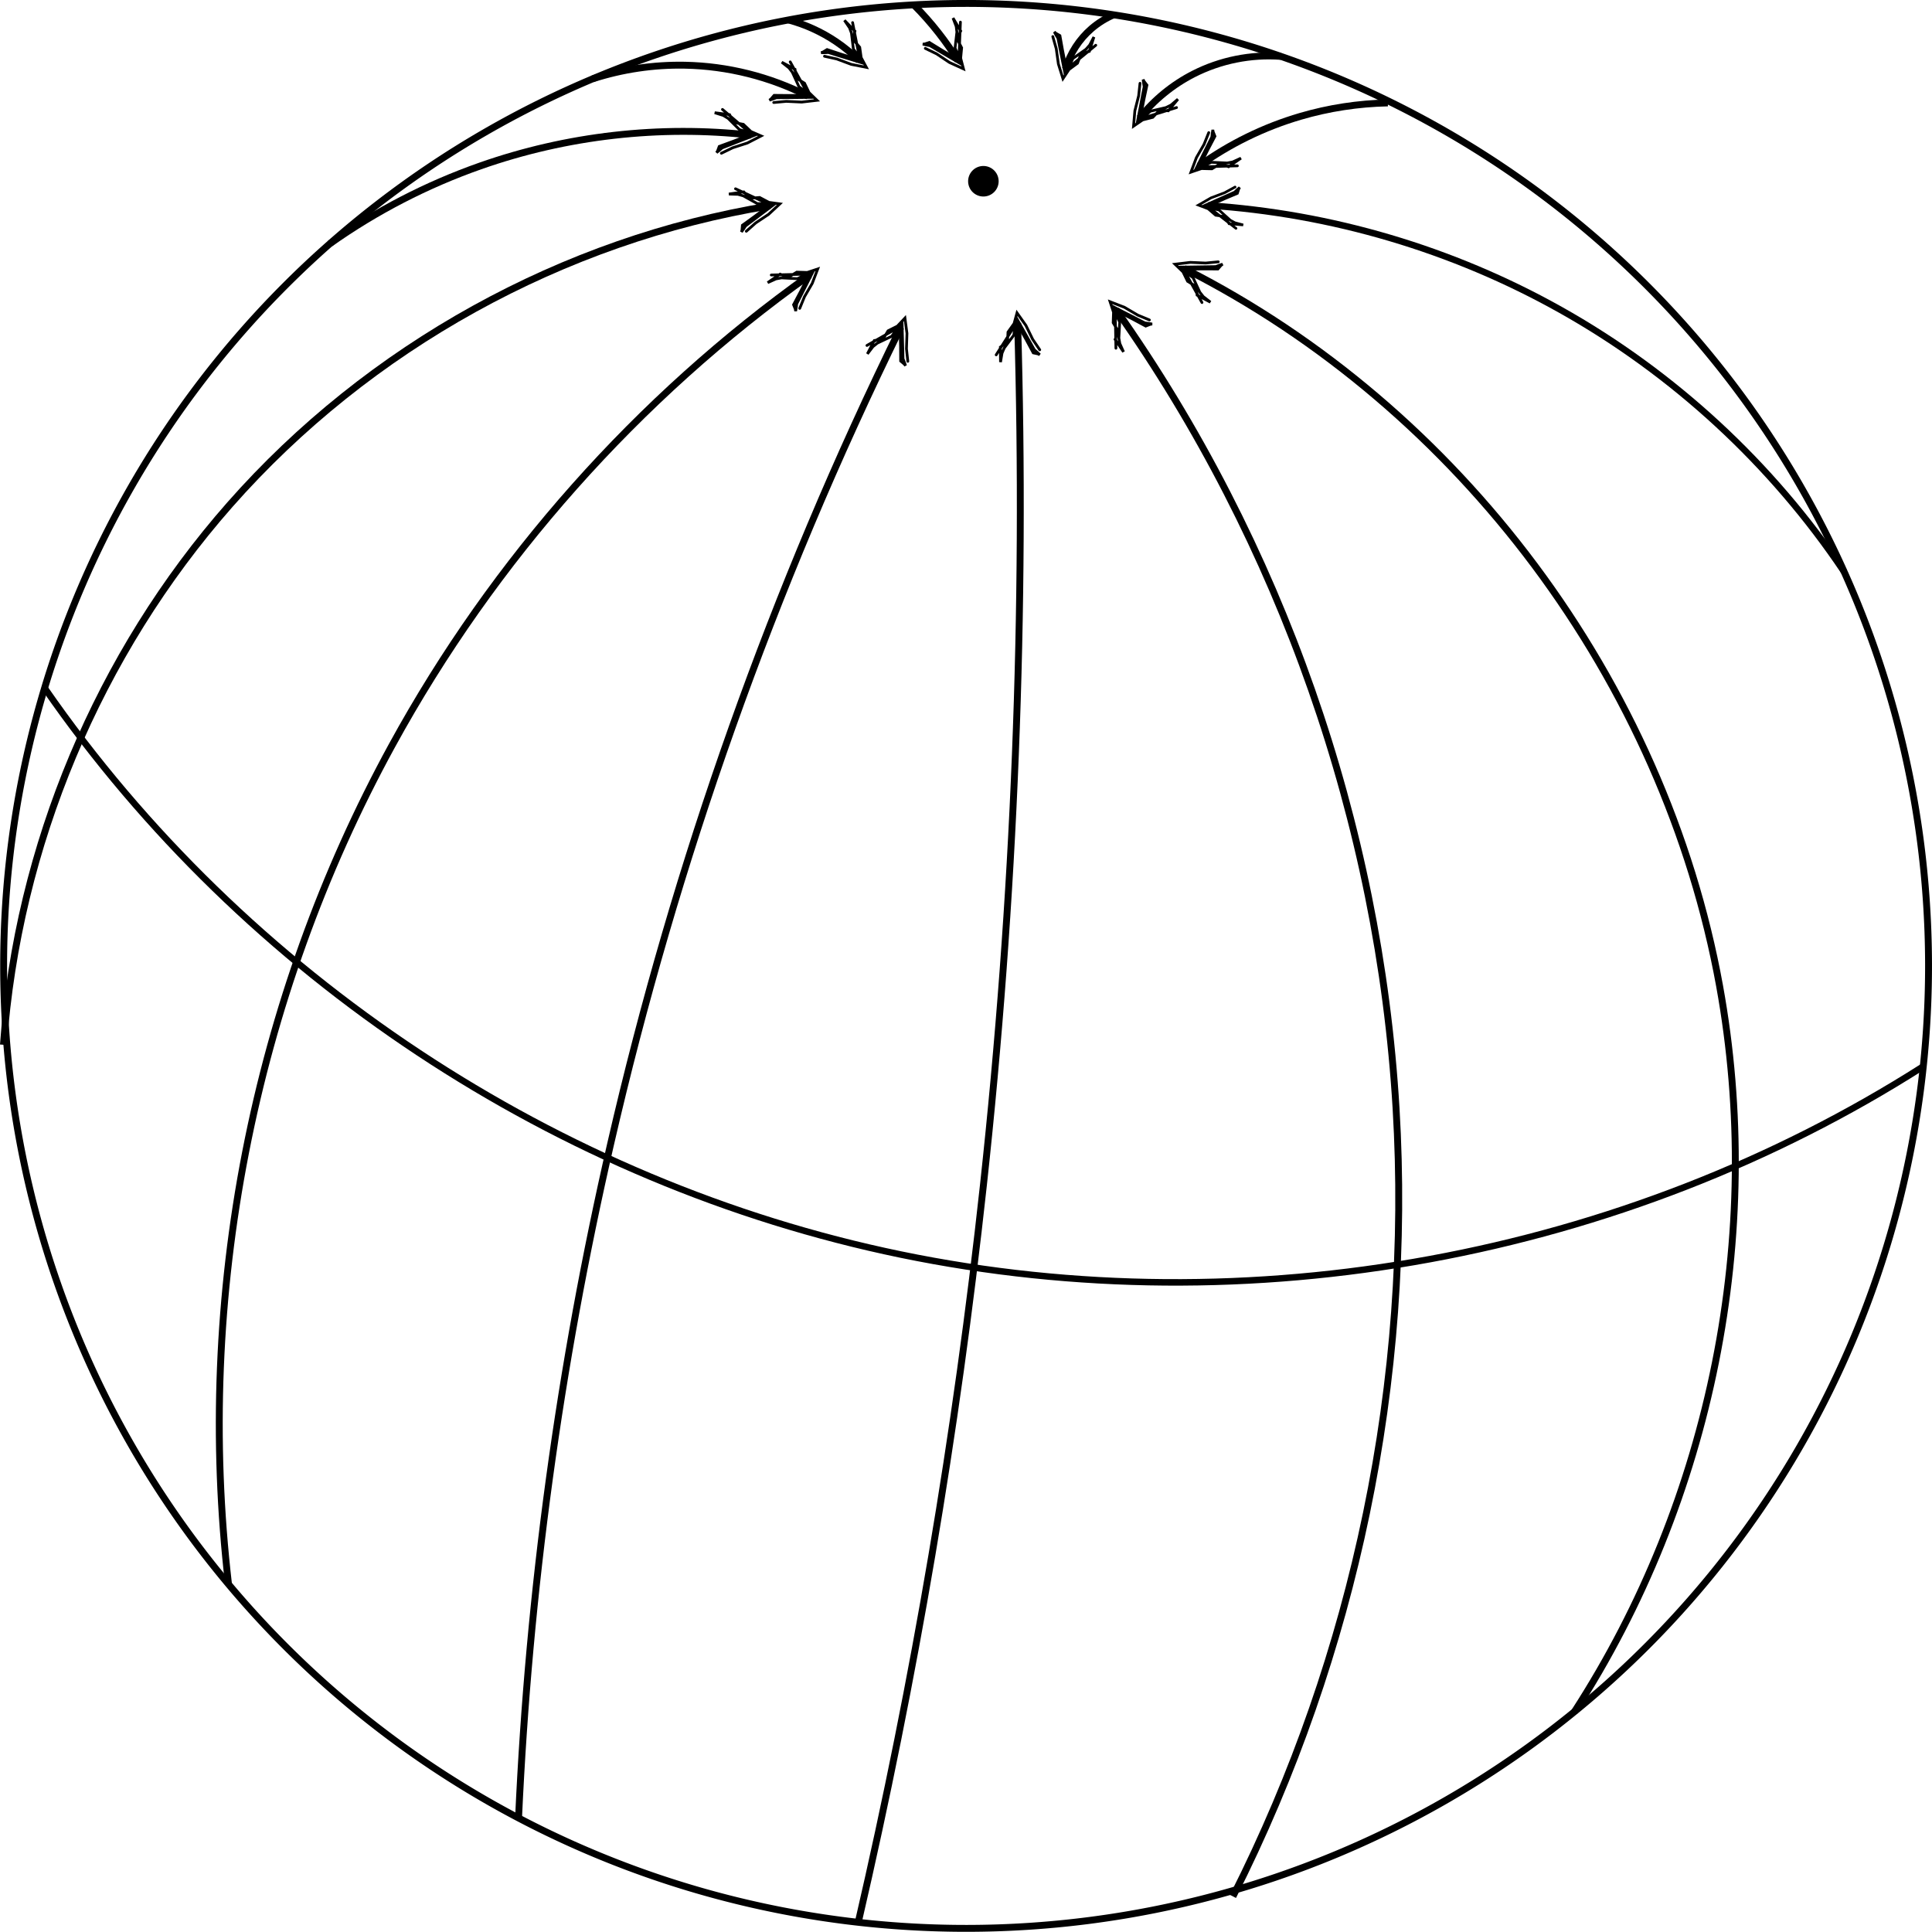 <?xml version="1.0" encoding="UTF-8" standalone="no"?>
<!-- Created with Inkscape (http://www.inkscape.org/) -->

<svg
   width="78.751mm"
   height="78.743mm"
   viewBox="0 0 78.751 78.743"
   version="1.1"
   id="svg8"
   inkscape:version="1.2.1 (9c6d41e410, 2022-07-14)"
   sodipodi:docname="page-page-142-drawing-2.svg"
   xmlns:inkscape="http://www.inkscape.org/namespaces/inkscape"
   xmlns:sodipodi="http://sodipodi.sourceforge.net/DTD/sodipodi-0.dtd"
   xmlns="http://www.w3.org/2000/svg"
   xmlns:svg="http://www.w3.org/2000/svg"
   xmlns:rdf="http://www.w3.org/1999/02/22-rdf-syntax-ns#"
   xmlns:cc="http://creativecommons.org/ns#"
   xmlns:dc="http://purl.org/dc/elements/1.1/">
  <defs
     id="defs2">
    <inkscape:path-effect
       effect="spiro"
       id="path-effect1838"
       is_visible="true"
       lpeversion="1" />
    <inkscape:path-effect
       effect="spiro"
       id="path-effect12256"
       is_visible="true"
       lpeversion="1" />
    <inkscape:path-effect
       effect="spiro"
       id="path-effect11909"
       is_visible="true"
       lpeversion="1" />
    <inkscape:path-effect
       effect="spiro"
       id="path-effect11564"
       is_visible="true"
       lpeversion="1" />
    <inkscape:path-effect
       effect="spiro"
       id="path-effect11209"
       is_visible="true"
       lpeversion="1" />
    <inkscape:path-effect
       effect="spiro"
       id="path-effect10836"
       is_visible="true"
       lpeversion="1" />
    <marker
       style="overflow:visible"
       id="marker9815"
       refX="0"
       refY="0"
       orient="auto-start-reverse"
       inkscape:stockid="Sketch"
       markerWidth="7.566"
       markerHeight="6.736"
       viewBox="0 0 7.566 6.736"
       inkscape:isstock="true"
       inkscape:collect="always"
       preserveAspectRatio="xMidYMid">
      <path
         style="fill:none;stroke:context-stroke;stroke-width:0.4;stroke-linecap:round"
         d="m -4.542,-3.245 3.839,2.602 0.563,0.593 L -2.492,1.181 -4.411,2.14 -4.58,2.825 -4.704,3.073 -4.313,2.682 -3.975,2.309 0.666,-0.127 0.026,-0.323 -1.761,-0.604 -3.581,-2.047 -4.319,-2.392 l -1.294,-0.255 2.183,0.042 0.7,1.055 1.441,0.115 1.209,0.917 1.533,0.471 -1.86,1.238 -2.038,0.922 -1.547,0.978"
         id="path9813"
         sodipodi:nodetypes="ccc" />
    </marker>
    <inkscape:path-effect
       effect="spiro"
       id="path-effect9138"
       is_visible="true"
       lpeversion="1" />
    <inkscape:path-effect
       effect="spiro"
       id="path-effect7839"
       is_visible="true"
       lpeversion="1" />
    <marker
       style="overflow:visible"
       id="marker6741"
       refX="0"
       refY="0"
       orient="auto-start-reverse"
       inkscape:stockid="Sketch"
       markerWidth="7.566"
       markerHeight="6.736"
       viewBox="0 0 7.566 6.736"
       inkscape:isstock="true"
       inkscape:collect="always"
       preserveAspectRatio="xMidYMid">
      <path
         style="fill:none;stroke:context-stroke;stroke-width:0.4;stroke-linecap:round"
         d="m -4.542,-3.245 3.839,2.602 0.563,0.593 L -2.492,1.181 -4.411,2.14 -4.58,2.825 -4.704,3.073 -4.313,2.682 -3.975,2.309 0.666,-0.127 0.026,-0.323 -1.761,-0.604 -3.581,-2.047 -4.319,-2.392 l -1.294,-0.255 2.183,0.042 0.7,1.055 1.441,0.115 1.209,0.917 1.533,0.471 -1.86,1.238 -2.038,0.922 -1.547,0.978"
         id="path6739"
         sodipodi:nodetypes="ccc" />
    </marker>
    <inkscape:path-effect
       effect="spiro"
       id="path-effect6118"
       is_visible="true"
       lpeversion="1" />
    <inkscape:path-effect
       effect="spiro"
       id="path-effect5268"
       is_visible="true"
       lpeversion="1" />
    <inkscape:path-effect
       effect="spiro"
       id="path-effect4964"
       is_visible="true"
       lpeversion="1" />
    <inkscape:path-effect
       effect="spiro"
       id="path-effect4660"
       is_visible="true"
       lpeversion="1" />
    <marker
       style="overflow:visible"
       id="Sketch"
       refX="0"
       refY="0"
       orient="auto-start-reverse"
       inkscape:stockid="Sketch"
       markerWidth="7.566"
       markerHeight="6.736"
       viewBox="0 0 7.566 6.736"
       inkscape:isstock="true"
       inkscape:collect="always"
       preserveAspectRatio="xMidYMid">
      <path
         style="fill:none;stroke:context-stroke;stroke-width:0.4;stroke-linecap:round"
         d="m -4.542,-3.245 3.839,2.602 0.563,0.593 L -2.492,1.181 -4.411,2.14 -4.58,2.825 -4.704,3.073 -4.313,2.682 -3.975,2.309 0.666,-0.127 0.026,-0.323 -1.761,-0.604 -3.581,-2.047 -4.319,-2.392 l -1.294,-0.255 2.183,0.042 0.7,1.055 1.441,0.115 1.209,0.917 1.533,0.471 -1.86,1.238 -2.038,0.922 -1.547,0.978"
         id="path22096"
         sodipodi:nodetypes="ccc" />
    </marker>
    <inkscape:path-effect
       effect="spiro"
       id="path-effect823"
       is_visible="true"
       lpeversion="1" />
    <inkscape:path-effect
       effect="spiro"
       id="path-effect682"
       is_visible="true"
       lpeversion="1" />
    <inkscape:path-effect
       effect="spiro"
       id="path-effect663"
       is_visible="true"
       lpeversion="1" />
    <inkscape:path-effect
       effect="spiro"
       id="path-effect659"
       is_visible="true"
       lpeversion="1" />
    <inkscape:path-effect
       effect="spiro"
       id="path-effect640"
       is_visible="true"
       lpeversion="1" />
    <inkscape:path-effect
       effect="spiro"
       id="path-effect623"
       is_visible="true"
       lpeversion="1" />
    <inkscape:path-effect
       effect="spiro"
       id="path-effect606"
       is_visible="true"
       lpeversion="1" />
    <inkscape:path-effect
       effect="spiro"
       id="path-effect589"
       is_visible="true"
       lpeversion="1" />
    <inkscape:path-effect
       effect="spiro"
       id="path-effect572"
       is_visible="true"
       lpeversion="1" />
    <inkscape:path-effect
       effect="spiro"
       id="path-effect555"
       is_visible="true"
       lpeversion="1" />
    <inkscape:path-effect
       effect="spiro"
       id="path-effect538"
       is_visible="true"
       lpeversion="1" />
    <inkscape:path-effect
       effect="spiro"
       id="path-effect521"
       is_visible="true"
       lpeversion="1" />
    <inkscape:path-effect
       effect="spiro"
       id="path-effect504"
       is_visible="true"
       lpeversion="1" />
    <inkscape:path-effect
       effect="spiro"
       id="path-effect719"
       is_visible="true"
       lpeversion="1" />
    <inkscape:path-effect
       effect="spiro"
       id="path-effect702"
       is_visible="true"
       lpeversion="1" />
    <inkscape:path-effect
       effect="spiro"
       id="path-effect685"
       is_visible="true"
       lpeversion="1" />
    <inkscape:path-effect
       effect="spiro"
       id="path-effect668"
       is_visible="true"
       lpeversion="1" />
    <inkscape:path-effect
       effect="spiro"
       id="path-effect542"
       is_visible="true"
       lpeversion="1" />
    <inkscape:path-effect
       effect="spiro"
       id="path-effect525"
       is_visible="true"
       lpeversion="1" />
    <inkscape:path-effect
       effect="spiro"
       id="path-effect469"
       is_visible="true"
       lpeversion="1" />
    <inkscape:path-effect
       effect="spiro"
       id="path-effect452"
       is_visible="true"
       lpeversion="1" />
    <inkscape:path-effect
       effect="spiro"
       id="path-effect435"
       is_visible="true"
       lpeversion="1" />
    <inkscape:path-effect
       effect="spiro"
       id="path-effect418"
       is_visible="true"
       lpeversion="1" />
    <inkscape:path-effect
       effect="spiro"
       id="path-effect401"
       is_visible="true"
       lpeversion="1" />
    <inkscape:path-effect
       effect="spiro"
       id="path-effect384"
       is_visible="true"
       lpeversion="1" />
    <inkscape:path-effect
       effect="spiro"
       id="path-effect367"
       is_visible="true"
       lpeversion="1" />
    <inkscape:path-effect
       effect="spiro"
       id="path-effect350"
       is_visible="true"
       lpeversion="1" />
    <inkscape:path-effect
       effect="spiro"
       id="path-effect333"
       is_visible="true"
       lpeversion="1" />
    <inkscape:path-effect
       effect="spiro"
       id="path-effect303"
       is_visible="true"
       lpeversion="1" />
    <inkscape:path-effect
       effect="spiro"
       id="path-effect299"
       is_visible="true"
       lpeversion="1" />
    <marker
       id="marker-arrow-1.0616"
       orient="auto-start-reverse"
       refY="0"
       refX="0"
       markerHeight="1.69"
       markerWidth="0.911">
      <g
         transform="scale(1.343)"
         id="g307">
        <path
           d="M -1.554,2.072 C -1.425,1.295 0,0.13 0.389,0 0,-0.13 -1.425,-1.295 -1.554,-2.072"
           style="fill:none;stroke:#000000;stroke-width:0.6;stroke-linecap:round;stroke-linejoin:round;stroke-miterlimit:10;stroke-dasharray:none;stroke-opacity:1"
           inkscape:connector-curvature="0"
           id="path305" />
      </g>
    </marker>
    <marker
       id="marker-arrow-1.5923999999999998"
       orient="auto-start-reverse"
       refY="0"
       refX="0"
       markerHeight="1.69"
       markerWidth="0.911">
      <g
         transform="scale(1.073)"
         id="g320">
        <path
           d="M -1.554,2.072 C -1.425,1.295 0,0.13 0.389,0 0,-0.13 -1.425,-1.295 -1.554,-2.072"
           style="fill:none;stroke:#000000;stroke-width:0.6;stroke-linecap:round;stroke-linejoin:round;stroke-miterlimit:10;stroke-dasharray:none;stroke-opacity:1"
           inkscape:connector-curvature="0"
           id="path318" />
      </g>
    </marker>
    <marker
       id="marker-arrow-1.5923999999999998-3"
       orient="auto-start-reverse"
       refY="0"
       refX="0"
       markerHeight="1.69"
       markerWidth="0.911">
      <g
         transform="scale(1.073)"
         id="g337">
        <path
           d="M -1.554,2.072 C -1.425,1.295 0,0.13 0.389,0 0,-0.13 -1.425,-1.295 -1.554,-2.072"
           style="fill:none;stroke:#000000;stroke-width:0.6;stroke-linecap:round;stroke-linejoin:round;stroke-miterlimit:10;stroke-dasharray:none;stroke-opacity:1"
           inkscape:connector-curvature="0"
           id="path335" />
      </g>
    </marker>
    <marker
       id="marker-arrow-1.5923999999999998-6"
       orient="auto-start-reverse"
       refY="0"
       refX="0"
       markerHeight="1.69"
       markerWidth="0.911">
      <g
         transform="scale(1.073)"
         id="g354">
        <path
           d="M -1.554,2.072 C -1.425,1.295 0,0.13 0.389,0 0,-0.13 -1.425,-1.295 -1.554,-2.072"
           style="fill:none;stroke:#000000;stroke-width:0.6;stroke-linecap:round;stroke-linejoin:round;stroke-miterlimit:10;stroke-dasharray:none;stroke-opacity:1"
           inkscape:connector-curvature="0"
           id="path352" />
      </g>
    </marker>
    <marker
       id="marker-arrow-1.5923999999999998-7"
       orient="auto-start-reverse"
       refY="0"
       refX="0"
       markerHeight="1.69"
       markerWidth="0.911">
      <g
         transform="scale(1.073)"
         id="g371">
        <path
           d="M -1.554,2.072 C -1.425,1.295 0,0.13 0.389,0 0,-0.13 -1.425,-1.295 -1.554,-2.072"
           style="fill:none;stroke:#000000;stroke-width:0.6;stroke-linecap:round;stroke-linejoin:round;stroke-miterlimit:10;stroke-dasharray:none;stroke-opacity:1"
           inkscape:connector-curvature="0"
           id="path369" />
      </g>
    </marker>
    <marker
       id="marker-arrow-1.5923999999999998-5"
       orient="auto-start-reverse"
       refY="0"
       refX="0"
       markerHeight="1.69"
       markerWidth="0.911">
      <g
         transform="scale(1.073)"
         id="g388">
        <path
           d="M -1.554,2.072 C -1.425,1.295 0,0.13 0.389,0 0,-0.13 -1.425,-1.295 -1.554,-2.072"
           style="fill:none;stroke:#000000;stroke-width:0.6;stroke-linecap:round;stroke-linejoin:round;stroke-miterlimit:10;stroke-dasharray:none;stroke-opacity:1"
           inkscape:connector-curvature="0"
           id="path386" />
      </g>
    </marker>
    <marker
       id="marker-arrow-1.5923999999999998-35"
       orient="auto-start-reverse"
       refY="0"
       refX="0"
       markerHeight="1.69"
       markerWidth="0.911">
      <g
         transform="scale(1.073)"
         id="g405">
        <path
           d="M -1.554,2.072 C -1.425,1.295 0,0.13 0.389,0 0,-0.13 -1.425,-1.295 -1.554,-2.072"
           style="fill:none;stroke:#000000;stroke-width:0.6;stroke-linecap:round;stroke-linejoin:round;stroke-miterlimit:10;stroke-dasharray:none;stroke-opacity:1"
           inkscape:connector-curvature="0"
           id="path403" />
      </g>
    </marker>
    <marker
       id="marker-arrow-1.5923999999999998-62"
       orient="auto-start-reverse"
       refY="0"
       refX="0"
       markerHeight="1.69"
       markerWidth="0.911">
      <g
         transform="scale(1.073)"
         id="g422">
        <path
           d="M -1.554,2.072 C -1.425,1.295 0,0.13 0.389,0 0,-0.13 -1.425,-1.295 -1.554,-2.072"
           style="fill:none;stroke:#000000;stroke-width:0.6;stroke-linecap:round;stroke-linejoin:round;stroke-miterlimit:10;stroke-dasharray:none;stroke-opacity:1"
           inkscape:connector-curvature="0"
           id="path420" />
      </g>
    </marker>
    <marker
       id="marker-arrow-1.5923999999999998-9"
       orient="auto-start-reverse"
       refY="0"
       refX="0"
       markerHeight="1.69"
       markerWidth="0.911">
      <g
         transform="scale(1.073)"
         id="g439">
        <path
           d="M -1.554,2.072 C -1.425,1.295 0,0.13 0.389,0 0,-0.13 -1.425,-1.295 -1.554,-2.072"
           style="fill:none;stroke:#000000;stroke-width:0.6;stroke-linecap:round;stroke-linejoin:round;stroke-miterlimit:10;stroke-dasharray:none;stroke-opacity:1"
           inkscape:connector-curvature="0"
           id="path437" />
      </g>
    </marker>
    <marker
       id="marker-arrow-1.5923999999999998-1"
       orient="auto-start-reverse"
       refY="0"
       refX="0"
       markerHeight="1.69"
       markerWidth="0.911">
      <g
         transform="scale(1.073)"
         id="g456">
        <path
           d="M -1.554,2.072 C -1.425,1.295 0,0.13 0.389,0 0,-0.13 -1.425,-1.295 -1.554,-2.072"
           style="fill:none;stroke:#000000;stroke-width:0.6;stroke-linecap:round;stroke-linejoin:round;stroke-miterlimit:10;stroke-dasharray:none;stroke-opacity:1"
           inkscape:connector-curvature="0"
           id="path454" />
      </g>
    </marker>
    <marker
       id="marker-arrow-0.5308"
       orient="auto-start-reverse"
       refY="0"
       refX="0"
       markerHeight="1.69"
       markerWidth="0.911">
      <g
         transform="scale(2.154)"
         id="g473">
        <path
           d="M -1.554,2.072 C -1.425,1.295 0,0.13 0.389,0 0,-0.13 -1.425,-1.295 -1.554,-2.072"
           style="fill:none;stroke:#000000;stroke-width:0.6;stroke-linecap:round;stroke-linejoin:round;stroke-miterlimit:10;stroke-dasharray:none;stroke-opacity:1"
           inkscape:connector-curvature="0"
           id="path471" />
      </g>
    </marker>
    <marker
       id="marker-arrow-0.5308-2"
       orient="auto-start-reverse"
       refY="0"
       refX="0"
       markerHeight="1.69"
       markerWidth="0.911">
      <g
         transform="scale(2.154)"
         id="g486">
        <path
           d="M -1.554,2.072 C -1.425,1.295 0,0.13 0.389,0 0,-0.13 -1.425,-1.295 -1.554,-2.072"
           style="fill:none;stroke:#000000;stroke-width:0.6;stroke-linecap:round;stroke-linejoin:round;stroke-miterlimit:10;stroke-dasharray:none;stroke-opacity:1"
           inkscape:connector-curvature="0"
           id="path484" />
      </g>
    </marker>
    <marker
       id="marker-arrow-1.5923999999999998-70"
       orient="auto-start-reverse"
       refY="0"
       refX="0"
       markerHeight="1.69"
       markerWidth="0.911">
      <g
         transform="scale(1.073)"
         id="g499">
        <path
           d="M -1.554,2.072 C -1.425,1.295 0,0.13 0.389,0 0,-0.13 -1.425,-1.295 -1.554,-2.072"
           style="fill:none;stroke:#000000;stroke-width:0.6;stroke-linecap:round;stroke-linejoin:round;stroke-miterlimit:10;stroke-dasharray:none;stroke-opacity:1"
           inkscape:connector-curvature="0"
           id="path497" />
      </g>
    </marker>
    <marker
       id="marker-arrow-1.0616-9"
       orient="auto-start-reverse"
       refY="0"
       refX="0"
       markerHeight="1.69"
       markerWidth="0.911">
      <g
         transform="scale(1.343)"
         id="g512">
        <path
           d="M -1.554,2.072 C -1.425,1.295 0,0.13 0.389,0 0,-0.13 -1.425,-1.295 -1.554,-2.072"
           style="fill:none;stroke:#000000;stroke-width:0.6;stroke-linecap:round;stroke-linejoin:round;stroke-miterlimit:10;stroke-dasharray:none;stroke-opacity:1"
           inkscape:connector-curvature="0"
           id="path510" />
      </g>
    </marker>
    <marker
       id="marker-arrow-1.0616-3"
       orient="auto-start-reverse"
       refY="0"
       refX="0"
       markerHeight="1.69"
       markerWidth="0.911">
      <g
         transform="scale(1.343)"
         id="g529">
        <path
           d="M -1.554,2.072 C -1.425,1.295 0,0.13 0.389,0 0,-0.13 -1.425,-1.295 -1.554,-2.072"
           style="fill:none;stroke:#000000;stroke-width:0.6;stroke-linecap:round;stroke-linejoin:round;stroke-miterlimit:10;stroke-dasharray:none;stroke-opacity:1"
           inkscape:connector-curvature="0"
           id="path527" />
      </g>
    </marker>
    <marker
       id="marker-arrow-1.5923999999999998-60"
       orient="auto-start-reverse"
       refY="0"
       refX="0"
       markerHeight="1.69"
       markerWidth="0.911">
      <g
         transform="scale(1.073)"
         id="g546">
        <path
           d="M -1.554,2.072 C -1.425,1.295 0,0.13 0.389,0 0,-0.13 -1.425,-1.295 -1.554,-2.072"
           style="fill:none;stroke:#000000;stroke-width:0.6;stroke-linecap:round;stroke-linejoin:round;stroke-miterlimit:10;stroke-dasharray:none;stroke-opacity:1"
           inkscape:connector-curvature="0"
           id="path544" />
      </g>
    </marker>
    <marker
       id="marker-arrow-1.0616-6"
       orient="auto-start-reverse"
       refY="0"
       refX="0"
       markerHeight="1.69"
       markerWidth="0.911">
      <g
         transform="scale(1.343)"
         id="g559">
        <path
           d="M -1.554,2.072 C -1.425,1.295 0,0.13 0.389,0 0,-0.13 -1.425,-1.295 -1.554,-2.072"
           style="fill:none;stroke:#000000;stroke-width:0.6;stroke-linecap:round;stroke-linejoin:round;stroke-miterlimit:10;stroke-dasharray:none;stroke-opacity:1"
           inkscape:connector-curvature="0"
           id="path557" />
      </g>
    </marker>
    <marker
       id="marker-arrow-1.0616-2"
       orient="auto-start-reverse"
       refY="0"
       refX="0"
       markerHeight="1.69"
       markerWidth="0.911">
      <g
         transform="scale(1.343)"
         id="g672">
        <path
           d="M -1.554,2.072 C -1.425,1.295 0,0.13 0.389,0 0,-0.13 -1.425,-1.295 -1.554,-2.072"
           style="fill:none;stroke:#000000;stroke-width:0.6;stroke-linecap:round;stroke-linejoin:round;stroke-miterlimit:10;stroke-dasharray:none;stroke-opacity:1"
           inkscape:connector-curvature="0"
           id="path670" />
      </g>
    </marker>
    <marker
       id="marker-arrow-1.0616-61"
       orient="auto-start-reverse"
       refY="0"
       refX="0"
       markerHeight="1.69"
       markerWidth="0.911">
      <g
         transform="scale(1.343)"
         id="g689">
        <path
           d="M -1.554,2.072 C -1.425,1.295 0,0.13 0.389,0 0,-0.13 -1.425,-1.295 -1.554,-2.072"
           style="fill:none;stroke:#000000;stroke-width:0.6;stroke-linecap:round;stroke-linejoin:round;stroke-miterlimit:10;stroke-dasharray:none;stroke-opacity:1"
           inkscape:connector-curvature="0"
           id="path687" />
      </g>
    </marker>
    <marker
       id="marker-arrow-1.0616-8"
       orient="auto-start-reverse"
       refY="0"
       refX="0"
       markerHeight="1.69"
       markerWidth="0.911">
      <g
         transform="scale(1.343)"
         id="g706">
        <path
           d="M -1.554,2.072 C -1.425,1.295 0,0.13 0.389,0 0,-0.13 -1.425,-1.295 -1.554,-2.072"
           style="fill:none;stroke:#000000;stroke-width:0.6;stroke-linecap:round;stroke-linejoin:round;stroke-miterlimit:10;stroke-dasharray:none;stroke-opacity:1"
           inkscape:connector-curvature="0"
           id="path704" />
      </g>
    </marker>
    <marker
       id="marker-arrow-1.5923999999999998-79"
       orient="auto-start-reverse"
       refY="0"
       refX="0"
       markerHeight="1.69"
       markerWidth="0.911">
      <g
         transform="scale(1.073)"
         id="g723">
        <path
           d="M -1.554,2.072 C -1.425,1.295 0,0.13 0.389,0 0,-0.13 -1.425,-1.295 -1.554,-2.072"
           style="fill:none;stroke:#000000;stroke-width:0.6;stroke-linecap:round;stroke-linejoin:round;stroke-miterlimit:10;stroke-dasharray:none;stroke-opacity:1"
           inkscape:connector-curvature="0"
           id="path721" />
      </g>
    </marker>
    <marker
       id="marker-arrow-1.0616-20"
       orient="auto-start-reverse"
       refY="0"
       refX="0"
       markerHeight="1.69"
       markerWidth="0.911">
      <g
         transform="scale(1.343)"
         id="g736">
        <path
           d="M -1.554,2.072 C -1.425,1.295 0,0.13 0.389,0 0,-0.13 -1.425,-1.295 -1.554,-2.072"
           style="fill:none;stroke:#000000;stroke-width:0.6;stroke-linecap:round;stroke-linejoin:round;stroke-miterlimit:10;stroke-dasharray:none;stroke-opacity:1"
           inkscape:connector-curvature="0"
           id="path734" />
      </g>
    </marker>
    <marker
       id="marker-arrow-1.0616-36"
       orient="auto-start-reverse"
       refY="0"
       refX="0"
       markerHeight="1.69"
       markerWidth="0.911">
      <g
         transform="scale(1.343)"
         id="g508">
        <path
           d="M -1.554,2.072 C -1.425,1.295 0,0.13 0.389,0 0,-0.13 -1.425,-1.295 -1.554,-2.072"
           style="fill:none;stroke:#000000;stroke-width:0.6;stroke-linecap:round;stroke-linejoin:round;stroke-miterlimit:10;stroke-dasharray:none;stroke-opacity:1"
           inkscape:connector-curvature="0"
           id="path506" />
      </g>
    </marker>
    <marker
       id="marker-arrow-1.0616-7"
       orient="auto-start-reverse"
       refY="0"
       refX="0"
       markerHeight="1.69"
       markerWidth="0.911">
      <g
         transform="scale(1.343)"
         id="g525">
        <path
           d="M -1.554,2.072 C -1.425,1.295 0,0.13 0.389,0 0,-0.13 -1.425,-1.295 -1.554,-2.072"
           style="fill:none;stroke:#000000;stroke-width:0.6;stroke-linecap:round;stroke-linejoin:round;stroke-miterlimit:10;stroke-dasharray:none;stroke-opacity:1"
           inkscape:connector-curvature="0"
           id="path523" />
      </g>
    </marker>
    <marker
       id="marker-arrow-1.0616-5"
       orient="auto-start-reverse"
       refY="0"
       refX="0"
       markerHeight="1.69"
       markerWidth="0.911">
      <g
         transform="scale(1.343)"
         id="g542">
        <path
           d="M -1.554,2.072 C -1.425,1.295 0,0.13 0.389,0 0,-0.13 -1.425,-1.295 -1.554,-2.072"
           style="fill:none;stroke:#000000;stroke-width:0.6;stroke-linecap:round;stroke-linejoin:round;stroke-miterlimit:10;stroke-dasharray:none;stroke-opacity:1"
           inkscape:connector-curvature="0"
           id="path540" />
      </g>
    </marker>
    <marker
       id="marker-arrow-1.0616-35"
       orient="auto-start-reverse"
       refY="0"
       refX="0"
       markerHeight="1.69"
       markerWidth="0.911">
      <g
         transform="scale(1.343)"
         id="g559-6">
        <path
           d="M -1.554,2.072 C -1.425,1.295 0,0.13 0.389,0 0,-0.13 -1.425,-1.295 -1.554,-2.072"
           style="fill:none;stroke:#000000;stroke-width:0.6;stroke-linecap:round;stroke-linejoin:round;stroke-miterlimit:10;stroke-dasharray:none;stroke-opacity:1"
           inkscape:connector-curvature="0"
           id="path557-2" />
      </g>
    </marker>
    <marker
       id="marker-arrow-1.0616-91"
       orient="auto-start-reverse"
       refY="0"
       refX="0"
       markerHeight="1.69"
       markerWidth="0.911">
      <g
         transform="scale(1.343)"
         id="g576">
        <path
           d="M -1.554,2.072 C -1.425,1.295 0,0.13 0.389,0 0,-0.13 -1.425,-1.295 -1.554,-2.072"
           style="fill:none;stroke:#000000;stroke-width:0.6;stroke-linecap:round;stroke-linejoin:round;stroke-miterlimit:10;stroke-dasharray:none;stroke-opacity:1"
           inkscape:connector-curvature="0"
           id="path574" />
      </g>
    </marker>
    <marker
       id="marker-arrow-1.0616-27"
       orient="auto-start-reverse"
       refY="0"
       refX="0"
       markerHeight="1.69"
       markerWidth="0.911">
      <g
         transform="scale(1.343)"
         id="g593">
        <path
           d="M -1.554,2.072 C -1.425,1.295 0,0.13 0.389,0 0,-0.13 -1.425,-1.295 -1.554,-2.072"
           style="fill:none;stroke:#000000;stroke-width:0.6;stroke-linecap:round;stroke-linejoin:round;stroke-miterlimit:10;stroke-dasharray:none;stroke-opacity:1"
           inkscape:connector-curvature="0"
           id="path591" />
      </g>
    </marker>
    <marker
       id="marker-arrow-1.0616-0"
       orient="auto-start-reverse"
       refY="0"
       refX="0"
       markerHeight="1.69"
       markerWidth="0.911">
      <g
         transform="scale(1.343)"
         id="g610">
        <path
           d="M -1.554,2.072 C -1.425,1.295 0,0.13 0.389,0 0,-0.13 -1.425,-1.295 -1.554,-2.072"
           style="fill:none;stroke:#000000;stroke-width:0.6;stroke-linecap:round;stroke-linejoin:round;stroke-miterlimit:10;stroke-dasharray:none;stroke-opacity:1"
           inkscape:connector-curvature="0"
           id="path608" />
      </g>
    </marker>
    <marker
       id="marker-arrow-1.0616-93"
       orient="auto-start-reverse"
       refY="0"
       refX="0"
       markerHeight="1.69"
       markerWidth="0.911">
      <g
         transform="scale(1.343)"
         id="g627">
        <path
           d="M -1.554,2.072 C -1.425,1.295 0,0.13 0.389,0 0,-0.13 -1.425,-1.295 -1.554,-2.072"
           style="fill:none;stroke:#000000;stroke-width:0.6;stroke-linecap:round;stroke-linejoin:round;stroke-miterlimit:10;stroke-dasharray:none;stroke-opacity:1"
           inkscape:connector-curvature="0"
           id="path625" />
      </g>
    </marker>
    <marker
       id="marker-arrow-1.0616-60"
       orient="auto-start-reverse"
       refY="0"
       refX="0"
       markerHeight="1.69"
       markerWidth="0.911">
      <g
         transform="scale(1.343)"
         id="g644">
        <path
           d="M -1.554,2.072 C -1.425,1.295 0,0.13 0.389,0 0,-0.13 -1.425,-1.295 -1.554,-2.072"
           style="fill:none;stroke:#000000;stroke-width:0.6;stroke-linecap:round;stroke-linejoin:round;stroke-miterlimit:10;stroke-dasharray:none;stroke-opacity:1"
           inkscape:connector-curvature="0"
           id="path642" />
      </g>
    </marker>
    <marker
       id="marker-arrow-1.0616-62"
       orient="auto-start-reverse"
       refY="0"
       refX="0"
       markerHeight="1.69"
       markerWidth="0.911">
      <g
         transform="scale(1.343)"
         id="g667">
        <path
           d="M -1.554,2.072 C -1.425,1.295 0,0.13 0.389,0 0,-0.13 -1.425,-1.295 -1.554,-2.072"
           style="fill:none;stroke:#000000;stroke-width:0.6;stroke-linecap:round;stroke-linejoin:round;stroke-miterlimit:10;stroke-dasharray:none;stroke-opacity:1"
           inkscape:connector-curvature="0"
           id="path665" />
      </g>
    </marker>
    <marker
       id="marker-arrow-1.0616-618"
       orient="auto-start-reverse"
       refY="0"
       refX="0"
       markerHeight="1.69"
       markerWidth="0.911">
      <g
         transform="scale(1.343)"
         id="g6416">
        <path
           d="M -1.554,2.072 C -1.425,1.295 0,0.13 0.389,0 0,-0.13 -1.425,-1.295 -1.554,-2.072"
           style="fill:none;stroke:#000000;stroke-width:0.6;stroke-linecap:round;stroke-linejoin:round;stroke-miterlimit:10;stroke-dasharray:none;stroke-opacity:1"
           inkscape:connector-curvature="0"
           id="path6414" />
      </g>
    </marker>
    <marker
       id="marker-arrow-1.0616-79"
       orient="auto-start-reverse"
       refY="0"
       refX="0"
       markerHeight="1.69"
       markerWidth="0.911">
      <g
         transform="scale(1.343)"
         id="g8152">
        <path
           d="M -1.554,2.072 C -1.425,1.295 0,0.13 0.389,0 0,-0.13 -1.425,-1.295 -1.554,-2.072"
           style="fill:none;stroke:#000000;stroke-width:0.6;stroke-linecap:round;stroke-linejoin:round;stroke-miterlimit:10;stroke-dasharray:none;stroke-opacity:1"
           inkscape:connector-curvature="0"
           id="path8150" />
      </g>
    </marker>
    <marker
       id="marker-arrow-1.0616-202"
       orient="auto-start-reverse"
       refY="0"
       refX="0"
       markerHeight="1.69"
       markerWidth="0.911">
      <g
         transform="scale(1.343)"
         id="g9460">
        <path
           d="M -1.554,2.072 C -1.425,1.295 0,0.13 0.389,0 0,-0.13 -1.425,-1.295 -1.554,-2.072"
           style="fill:none;stroke:#000000;stroke-width:0.6;stroke-linecap:round;stroke-linejoin:round;stroke-miterlimit:10;stroke-dasharray:none;stroke-opacity:1"
           inkscape:connector-curvature="0"
           id="path9458" />
      </g>
    </marker>
  </defs>
  <sodipodi:namedview
     id="base"
     pagecolor="#ffffff"
     bordercolor="#666666"
     borderopacity="1.0"
     inkscape:pageopacity="0.0"
     inkscape:pageshadow="2"
     inkscape:zoom="1.9887478"
     inkscape:cx="223.75889"
     inkscape:cy="156.37981"
     inkscape:document-units="mm"
     inkscape:current-layer="layer1"
     showgrid="false"
     showborder="true"
     width="200mm"
     showguides="true"
     inkscape:guide-bbox="true"
     inkscape:window-width="1644"
     inkscape:window-height="1392"
     inkscape:window-x="20"
     inkscape:window-y="20"
     inkscape:window-maximized="1"
     inkscape:showpageshadow="2"
     inkscape:pagecheckerboard="0"
     inkscape:deskcolor="#d1d1d1">
    <inkscape:grid
       type="xygrid"
       id="grid815"
       units="mm"
       spacingx="10"
       spacingy="10"
       empspacing="4"
       dotted="false"
       originx="-83.282"
       originy="-22.515" />
  </sodipodi:namedview>
  <g
     inkscape:label="Layer 1"
     inkscape:groupmode="layer"
     id="layer1"
     transform="translate(-83.282,-199.515)">
    <path
       style="fill:none;fill-opacity:1;stroke:#000000;stroke-width:0.281;stroke-dasharray:none;stroke-opacity:1;marker-start:none;marker-end:none"
       id="path123"
       sodipodi:type="arc"
       sodipodi:cx="122.66103"
       sodipodi:cy="238.88687"
       sodipodi:rx="39.231209"
       sodipodi:ry="39.231209"
       sodipodi:start="0"
       sodipodi:end="6.2807077"
       sodipodi:open="true"
       sodipodi:arc-type="chord"
       d="m 161.892,238.887 a 39.231,39.231 0 0 1 -39.207,39.231 39.231,39.231 0 0 1 -39.255,-39.183 39.231,39.231 0 0 1 39.158,-39.28 39.231,39.231 0 0 1 39.304,39.134 z" />
    <path
       style="fill:none;stroke:#000000;stroke-width:0.265px;stroke-linecap:butt;stroke-linejoin:miter;stroke-opacity:1"
       d="M 161.665,242.991 C 149.457,250.773 134.178,253.582 120,250.652 106.007,247.759 93.241,239.313 85.105,227.566"
       id="path297"
       inkscape:path-effect="#path-effect299"
       inkscape:original-d="M 161.66501,242.99086 C 147.70119,246.91271 133.96434,246.7303 120,250.65162 106.03565,254.57294 97.29581,231.48787 85.105487,227.56602"
       sodipodi:nodetypes="csc" />
    <path
       style="fill:none;fill-opacity:1;stroke:#000000;stroke-width:0.281;stroke-linecap:butt;stroke-linejoin:miter;stroke-dasharray:none;stroke-opacity:1;marker-start:none;marker-end:url(#Sketch)"
       d="m 83.422,242.101 c 0.582,-8.078 3.877,-15.936 9.229,-22.014 5.654,-6.42 13.575,-10.803 22.018,-12.183"
       id="path502"
       inkscape:path-effect="#path-effect504"
       inkscape:original-d="m 83.421814,242.10073 c 1.889533,-2.07664 10.034902,-24.70378 9.228983,-22.01427 -3.712347,12.38883 12.664813,-5.41315 22.018133,-12.18343"
       sodipodi:nodetypes="csc" />
    <path
       style="fill:none;fill-opacity:1;stroke:#000000;stroke-width:0.281;stroke-linecap:butt;stroke-linejoin:miter;stroke-dasharray:none;stroke-opacity:1;marker-start:none;marker-end:url(#Sketch)"
       d="m 92.597,264.091 c -1.364,-11.72 0.999,-23.845 6.666,-34.194 4.139,-7.56 10.007,-14.168 17.026,-19.171"
       id="path678"
       inkscape:path-effect="#path-effect682"
       inkscape:original-d="m 92.597416,264.09137 c 1.889533,-2.07664 9.594494,-25.60021 6.665717,-34.19448 -0.905659,-2.65758 7.672777,-12.4003 17.026097,-19.17058"
       sodipodi:nodetypes="csc" />
    <path
       style="fill:none;fill-opacity:1;stroke:#000000;stroke-width:0.281;stroke-linecap:butt;stroke-linejoin:miter;stroke-dasharray:none;stroke-opacity:1;marker-start:none;marker-end:url(#Sketch)"
       d="m 104.419,273.619 c 0.419,-9.242 1.676,-18.446 3.75,-27.462 2.646,-11.507 6.625,-22.706 11.832,-33.304"
       id="path819"
       inkscape:path-effect="#path-effect823"
       inkscape:original-d="m 104.41851,273.61867 c 1.88953,-2.07664 23.23319,-18.60349 3.74952,-27.46233 -2.55587,-1.1621 2.47865,-26.53334 11.83197,-33.30362"
       sodipodi:nodetypes="csc" />
    <path
       style="fill:none;fill-opacity:1;stroke:#000000;stroke-width:0.281;stroke-linecap:butt;stroke-linejoin:miter;stroke-dasharray:none;stroke-opacity:1;marker-start:none;marker-end:url(#Sketch)"
       d="m 118.266,277.871 c 2.295,-9.902 4,-19.94 5.101,-30.045 1.271,-11.666 1.738,-23.419 1.395,-35.149"
       id="path4656"
       inkscape:path-effect="#path-effect4660"
       inkscape:original-d="m 118.26568,277.87108 c 1.88953,-2.07664 6.89104,-27.88214 5.10074,-30.04496 -1.54,-1.86044 -7.95787,-28.37846 1.39545,-35.14874"
       sodipodi:nodetypes="csc" />
    <path
       style="fill:none;fill-opacity:1;stroke:#000000;stroke-width:0.281;stroke-linecap:butt;stroke-linejoin:miter;stroke-dasharray:none;stroke-opacity:1;marker-start:none;marker-end:url(#Sketch)"
       d="m 133.538,276.815 c 4.987,-9.872 7.307,-21.075 6.65,-32.116 -0.692,-11.628 -4.692,-23.042 -11.411,-32.558"
       id="path4960"
       inkscape:path-effect="#path-effect4964"
       inkscape:original-d="m 133.53777,276.81455 c 1.88953,-2.07664 4.76073,-30.03859 6.64973,-32.11576 1.889,-2.07717 -20.76419,-25.78772 -11.41087,-32.558"
       sodipodi:nodetypes="csc" />
    <path
       style="fill:none;fill-opacity:1;stroke:#000000;stroke-width:0.281;stroke-linecap:butt;stroke-linejoin:miter;stroke-dasharray:none;stroke-opacity:1;marker-start:none;marker-end:url(#Sketch)"
       d="m 147.458,269.287 c 5.596,-8.646 7.757,-19.45 5.917,-29.582 -2.252,-12.405 -10.576,-23.559 -21.827,-29.248"
       id="path5264"
       inkscape:path-effect="#path-effect5268"
       inkscape:original-d="m 147.45819,269.28734 c 1.88953,-2.07664 8.37342,-30.94266 5.91732,-29.58232 -6.77751,3.7538 -31.18048,-22.47738 -21.82716,-29.24766"
       sodipodi:nodetypes="csc" />
    <path
       style="fill:#000000;fill-opacity:1;stroke:none;stroke-width:0.281;stroke-dasharray:none;stroke-opacity:1;marker-start:none;marker-end:none"
       id="path5654"
       sodipodi:type="arc"
       sodipodi:cx="123.36642"
       sodipodi:cy="206.90297"
       sodipodi:rx="0.62200111"
       sodipodi:ry="0.62200111"
       sodipodi:start="0"
       sodipodi:end="6.2807077"
       sodipodi:open="true"
       sodipodi:arc-type="chord"
       d="m 123.988,206.903 a 0.622,0.622 0 0 1 -0.622,0.622 0.622,0.622 0 0 1 -0.622,-0.621 0.622,0.622 0 0 1 0.621,-0.623 0.622,0.622 0 0 1 0.623,0.62 z" />
    <path
       style="fill:none;fill-opacity:1;stroke:#000000;stroke-width:0.281;stroke-linecap:butt;stroke-linejoin:miter;stroke-dasharray:none;stroke-opacity:1;marker-start:none;marker-end:url(#marker6741)"
       d="m 96.732,209.446 c 1.882,-1.332 3.949,-2.4 6.124,-3.165 3.524,-1.24 7.329,-1.673 11.042,-1.257"
       id="path6116"
       inkscape:path-effect="#path-effect6118"
       inkscape:original-d="m 96.731673,209.44615 c 1.491147,-1.134 4.633507,-2.03065 6.124127,-3.16518 1.49062,-1.13453 7.78216,-0.54009 11.0416,-1.25701"
       sodipodi:nodetypes="csc" />
    <path
       style="fill:none;fill-opacity:1;stroke:#000000;stroke-width:0.281;stroke-linecap:butt;stroke-linejoin:miter;stroke-dasharray:none;stroke-opacity:1;marker-start:none;marker-end:url(#marker9815)"
       d="m 107.44,202.729 c 1.212,-0.392 2.489,-0.58 3.762,-0.556 1.737,0.034 3.465,0.467 5.012,1.257"
       id="path9136"
       inkscape:path-effect="#path-effect9138"
       inkscape:original-d="m 107.44,202.72878 c 1.23123,-0.22471 2.53093,-0.33063 3.76163,-0.55586 1.2307,-0.22524 4.52244,1.25594 5.01165,1.25694"
       sodipodi:nodetypes="csc" />
    <path
       style="fill:none;fill-opacity:1;stroke:#000000;stroke-width:0.281;stroke-linecap:butt;stroke-linejoin:miter;stroke-dasharray:none;stroke-opacity:1;marker-start:none;marker-end:url(#marker9815)"
       d="m 115.426,200.329 c 0.687,0.185 1.342,0.484 1.932,0.881 0.337,0.227 0.652,0.486 0.94,0.772"
       id="path10832"
       inkscape:path-effect="#path-effect10836"
       inkscape:original-d="m 115.42556,200.32866 c 1.23123,-0.22471 0.70134,1.10628 1.93204,0.88105 1.2307,-0.22524 0.45086,0.77091 0.94007,0.77191"
       sodipodi:nodetypes="csc" />
    <path
       style="fill:none;fill-opacity:1;stroke:#000000;stroke-width:0.281;stroke-linecap:butt;stroke-linejoin:miter;stroke-dasharray:none;stroke-opacity:1;marker-start:none;marker-end:url(#marker9815)"
       d="m 128.691,200.113 c -0.333,0.14 -0.643,0.333 -0.917,0.568 -0.501,0.432 -0.875,1.01 -1.062,1.645"
       id="path11205"
       inkscape:path-effect="#path-effect11209"
       inkscape:original-d="m 128.69149,200.11349 c 1.23123,-0.22471 -2.14773,0.7934 -0.91703,0.56817 1.2307,-0.22524 -1.55148,1.64405 -1.06227,1.64505"
       sodipodi:nodetypes="csc" />
    <path
       style="fill:none;fill-opacity:1;stroke:#000000;stroke-width:0.281;stroke-linecap:butt;stroke-linejoin:miter;stroke-dasharray:none;stroke-opacity:1;marker-start:none;marker-end:url(#marker9815)"
       d="m 120.53,199.714 c 0.359,0.359 0.696,0.74 1.009,1.14 0.283,0.361 0.547,0.738 0.789,1.128"
       id="path11560"
       inkscape:path-effect="#path-effect11564"
       inkscape:original-d="m 120.52951,199.71361 c 1.23123,-0.22471 -0.22174,1.3652 1.00896,1.13997 1.2307,-0.22524 0.29996,1.12704 0.78917,1.12804"
       sodipodi:nodetypes="csc" />
    <path
       style="fill:none;fill-opacity:1;stroke:#000000;stroke-width:0.281;stroke-linecap:butt;stroke-linejoin:miter;stroke-dasharray:none;stroke-opacity:1;marker-start:none;marker-end:url(#marker9815)"
       d="m 135.495,201.814 c -1.224,-0.092 -2.471,0.159 -3.564,0.717 -0.85,0.434 -1.605,1.051 -2.2,1.798"
       id="path11905"
       inkscape:path-effect="#path-effect11909"
       inkscape:original-d="m 135.49544,201.81443 c 1.23123,-0.22471 -4.79437,0.94262 -3.56367,0.71739 1.2307,-0.22524 -2.68927,1.79651 -2.20006,1.79751"
       sodipodi:nodetypes="csc" />
    <path
       style="fill:none;fill-opacity:1;stroke:#000000;stroke-width:0.281;stroke-linecap:butt;stroke-linejoin:miter;stroke-dasharray:none;stroke-opacity:1;marker-start:none;marker-end:url(#marker9815)"
       d="m 139.853,203.71 c -1.207,0.024 -2.41,0.209 -3.568,0.549 -1.479,0.434 -2.884,1.121 -4.134,2.022"
       id="path12252"
       sodipodi:nodetypes="csc"
       inkscape:original-d="m 139.8535,203.71012 c 1.23123,-0.22471 -4.79904,0.77427 -3.56834,0.54904 1.2307,-0.22524 -4.62368,2.02081 -4.13447,2.02181"
       inkscape:path-effect="#path-effect12256" />
    <path
       style="fill:none;stroke:#000000;stroke-width:0.265;stroke-linecap:butt;stroke-linejoin:miter;stroke-dasharray:none;stroke-opacity:1;marker-end:url(#marker9815)"
       d="m 158.451,222.82 c -2.949,-4.399 -6.946,-8.089 -11.566,-10.679 -4.393,-2.463 -9.342,-3.928 -14.368,-4.253"
       id="path1836"
       inkscape:path-effect="#path-effect1838"
       inkscape:original-d="m 158.4511,222.81954 c -3.06882,-6.02724 -8.49625,-4.65098 -11.5656,-10.67875 -3.06935,-6.02777 -37.5269,14.08384 -14.36843,-4.25304"
       sodipodi:nodetypes="csc" />
  </g>
</svg>
